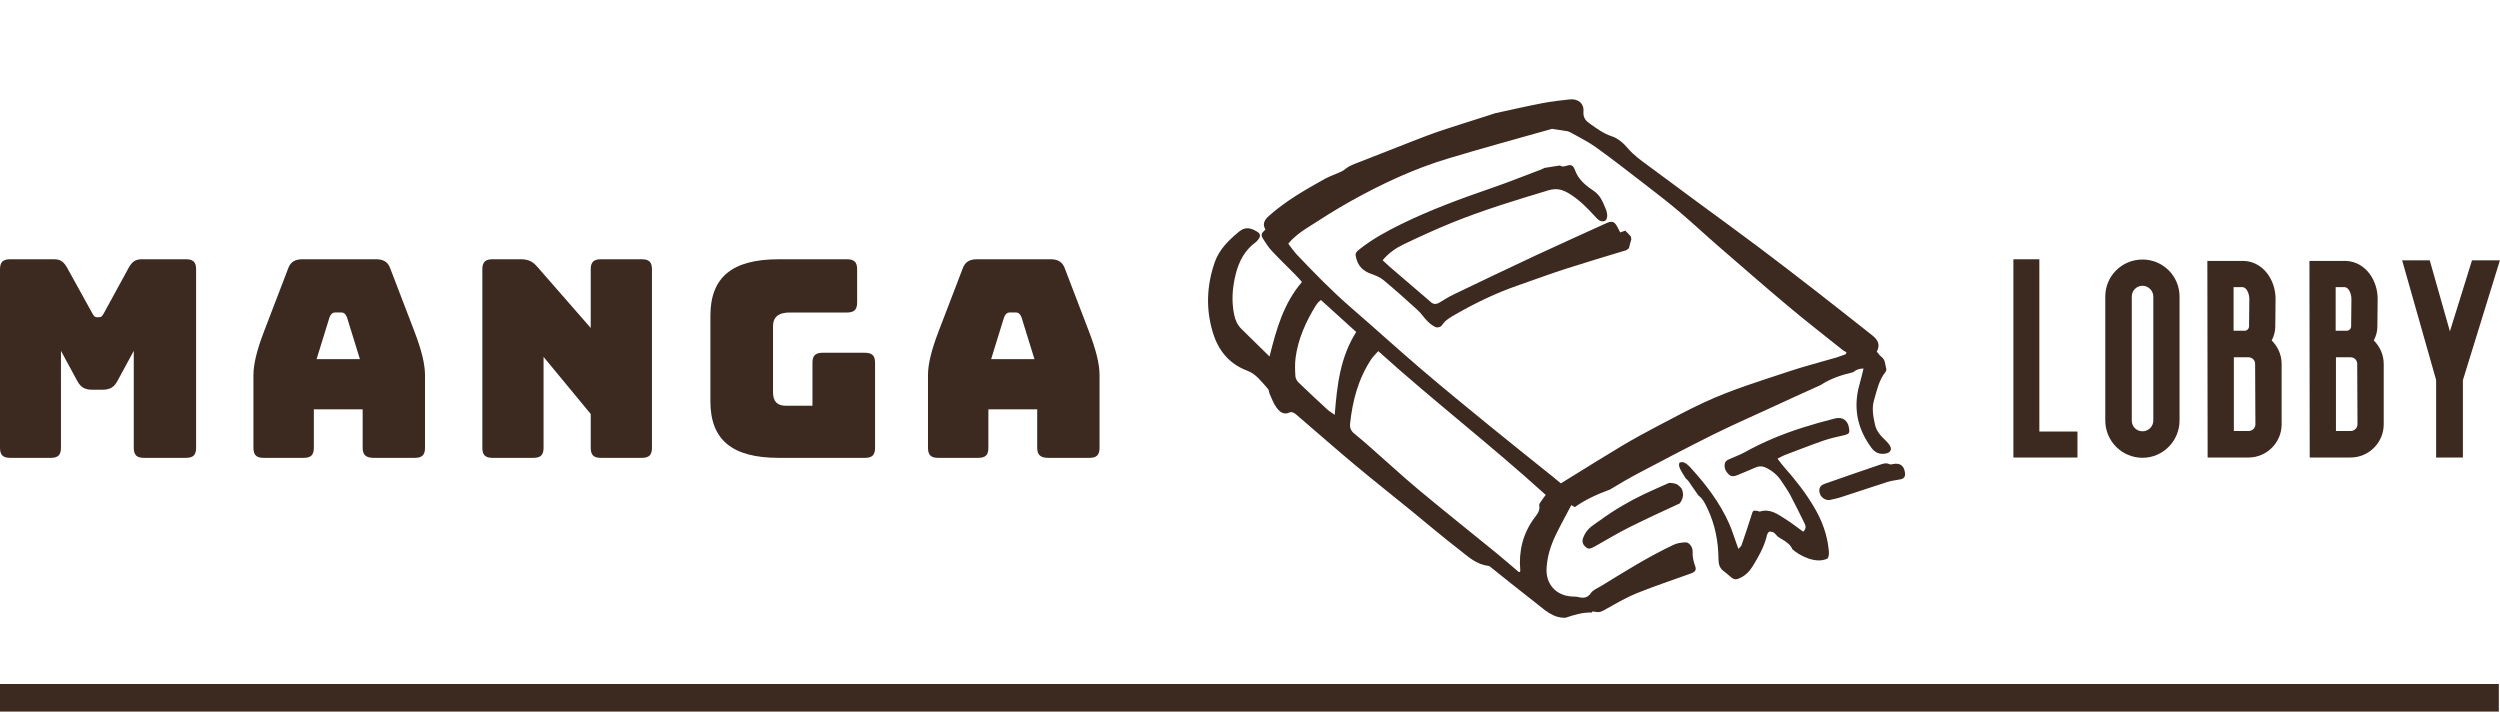<svg xmlns:xlink="http://www.w3.org/1999/xlink" xmlns="http://www.w3.org/2000/svg" width="162.4" height="46.225" viewBox="0 0 453.213 129" class="css-1j8o68f">
        <defs id="SvgjsDefs9761"></defs>
        <g id="SvgjsG9762" featurekey="nameContainer" transform="matrix(1,0,0,1,0,0)" fill="#3C2A21">
            <rect y="0" height="1" width="1" opacity="0" fill="#3C2A21"></rect>
            <rect y="124" width="453" height="5" fill="#3C2A21"></rect>
        </g>
        <g id="SvgjsG9763" featurekey="nameLeftFeature-0" transform="matrix(2.5,0,0,2.5,-3.45,33)" fill="#3C2A21">
            <path d="M5.08 20 l-2.98 0 q-0.38 0 -0.55 -0.17 t-0.17 -0.55 l0 -12.96 q0 -0.38 0.17 -0.55 t0.55 -0.17 l3.22 0 q0.32 0 0.53 0.14 t0.39 0.46 l1.8 3.26 q0.1 0.18 0.17 0.26 t0.19 0.08 l0.18 0 q0.12 0 0.19 -0.08 t0.17 -0.26 l1.78 -3.26 q0.18 -0.32 0.39 -0.46 t0.53 -0.14 l3.24 0 q0.38 0 0.55 0.17 t0.17 0.55 l0 12.96 q0 0.38 -0.17 0.55 t-0.55 0.17 l-3.08 0 q-0.38 0 -0.55 -0.17 t-0.17 -0.55 l0 -7.04 l-1.18 2.18 q-0.18 0.34 -0.43 0.49 t-0.63 0.15 l-0.8 0 q-0.38 0 -0.63 -0.15 t-0.43 -0.49 l-1.18 -2.18 l0 7.04 q0 0.38 -0.17 0.55 t-0.55 0.17 z M25.278 9.8 l-0.94 3.04 l3.14 0 l-0.94 -3.04 q-0.08 -0.18 -0.17 -0.26 t-0.21 -0.08 l-0.5 0 q-0.12 0 -0.21 0.08 t-0.17 0.26 z M24.138 19.28 q0 0.38 -0.17 0.55 t-0.55 0.17 l-2.94 0 q-0.38 0 -0.55 -0.17 t-0.17 -0.55 l0 -5.28 q0 -0.6 0.19 -1.38 t0.59 -1.82 l1.74 -4.54 q0.12 -0.34 0.37 -0.5 t0.65 -0.16 l5.38 0 q0.38 0 0.63 0.16 t0.37 0.5 l1.74 4.54 q0.4 1.04 0.59 1.82 t0.19 1.38 l0 5.28 q0 0.38 -0.17 0.55 t-0.55 0.17 l-3.02 0 q-0.4 0 -0.59 -0.17 t-0.19 -0.55 l0 -2.8 l-3.54 0 l0 2.8 z M40.076 20 l-3 0 q-0.38 0 -0.55 -0.17 t-0.17 -0.55 l0 -12.96 q0 -0.38 0.17 -0.55 t0.55 -0.17 l2.08 0 q0.38 0 0.65 0.12 t0.53 0.42 l3.88 4.44 l0 -4.26 q0 -0.38 0.17 -0.55 t0.55 -0.17 l3 0 q0.38 0 0.55 0.17 t0.17 0.55 l0 12.96 q0 0.38 -0.17 0.55 t-0.55 0.17 l-3 0 q-0.38 0 -0.55 -0.17 t-0.17 -0.55 l0 -2.46 l-3.42 -4.14 l0 6.6 q0 0.38 -0.17 0.55 t-0.55 0.17 z M64.114 20 l-6.3 0 q-2.5 0 -3.71 -1 t-1.21 -3.08 l0 -6.24 q0 -2.08 1.21 -3.08 t3.71 -1 l5 0 q0.38 0 0.55 0.17 t0.17 0.55 l0 2.42 q0 0.38 -0.17 0.55 t-0.55 0.17 l-4.16 0 q-0.62 0 -0.92 0.25 t-0.3 0.75 l0 4.78 q0 0.5 0.23 0.74 t0.69 0.24 l1.94 0 l0 -3.12 q0 -0.38 0.17 -0.55 t0.55 -0.17 l3.1 0 q0.38 0 0.55 0.17 t0.17 0.55 l0 6.18 q0 0.38 -0.17 0.55 t-0.55 0.17 z M74.192 9.8 l-0.94 3.04 l3.14 0 l-0.94 -3.04 q-0.08 -0.18 -0.17 -0.26 t-0.21 -0.08 l-0.5 0 q-0.12 0 -0.21 0.08 t-0.17 0.26 z M73.052 19.28 q0 0.38 -0.17 0.55 t-0.55 0.17 l-2.94 0 q-0.38 0 -0.55 -0.17 t-0.17 -0.55 l0 -5.28 q0 -0.6 0.19 -1.38 t0.59 -1.82 l1.74 -4.54 q0.12 -0.34 0.37 -0.5 t0.65 -0.16 l5.38 0 q0.38 0 0.63 0.16 t0.37 0.5 l1.74 4.54 q0.4 1.04 0.59 1.82 t0.19 1.38 l0 5.28 q0 0.38 -0.17 0.55 t-0.55 0.17 l-3.02 0 q-0.4 0 -0.59 -0.17 t-0.19 -0.55 l0 -2.8 l-3.54 0 l0 2.8 z" fill="#3C2A21">
            </path>
        </g>
        <g id="SvgjsG9764" featurekey="inlineSymbolFeature-0" transform="matrix(1.337,0,0,1.337,219,18)" fill="#3C2A21">
            <title xmlns="http://www.w3.org/2000/svg">Imported Layers</title>
            <desc xmlns="http://www.w3.org/2000/svg" fill="#3C2A21">Created with Sketch.</desc>
            <g xmlns="http://www.w3.org/2000/svg" stroke="none" stroke-width="1" fill="none" fill-rule="evenodd" xmlns:sketch="http://www.bohemiancoding.com/sketch/ns" sketch:type="MSPage">
                <path d="M84.16,61.121 C84.201,61.538 84.233,61.962 83.979,62.28 C83.142,62.678 82.124,62.551 81.182,62.182 C81.17,62.166 81.161,62.15 81.149,62.133 C81.116,62.13 81.068,62.121 81.015,62.114 C80.344,61.829 79.725,61.433 79.249,61.031 C78.973,60.405 78.479,60.037 77.896,59.704 C77.668,59.574 77.449,59.427 77.228,59.274 C77.095,59.126 76.967,58.987 76.842,58.858 C76.693,58.704 76.523,58.648 76.361,58.66 C76.327,58.637 76.296,58.614 76.261,58.59 C75.995,58.615 75.883,58.808 75.811,59.034 C75.759,59.129 75.729,59.233 75.729,59.341 C75.725,59.356 75.721,59.371 75.717,59.385 C75.334,60.809 74.612,62.068 73.852,63.312 C73.436,63.991 72.907,64.534 72.179,64.887 C71.585,65.176 71.323,65.161 70.821,64.723 C70.52,64.461 70.214,64.203 69.895,63.963 C69.352,63.555 69.215,62.99 69.211,62.353 C69.196,59.99 68.758,57.71 67.756,55.566 C67.437,54.884 67.112,54.179 66.476,53.702 C66.098,53.196 65.775,52.651 65.394,52.147 C65.239,51.855 65.03,51.615 64.783,51.417 C64.582,51.108 64.418,50.853 64.268,50.597 C64.118,50.339 63.972,50.068 63.889,49.785 C63.841,49.619 63.868,49.29 63.953,49.255 C64.136,49.178 64.409,49.181 64.588,49.267 C64.855,49.396 65.103,49.597 65.306,49.817 C67.446,52.142 69.367,54.625 70.659,57.534 C71.029,58.366 71.293,59.244 71.605,60.101 C71.694,60.346 71.782,60.592 71.916,60.966 C72.117,60.725 72.285,60.606 72.339,60.448 C72.801,59.108 73.263,57.766 73.68,56.412 C73.886,55.744 73.879,55.705 74.544,55.825 C74.643,55.842 74.753,55.923 74.834,55.897 C76.207,55.466 77.231,56.252 78.272,56.905 C79.098,57.424 79.868,58.031 80.704,58.63 C81.11,58.233 81.067,57.876 80.893,57.524 C80.248,56.222 79.612,54.916 78.932,53.634 C78.599,53.009 78.175,52.433 77.79,51.835 C77.267,51.019 76.581,50.414 75.699,49.977 C75.147,49.703 74.692,49.715 74.164,49.954 C73.395,50.302 72.605,50.603 71.83,50.938 C71.398,51.124 70.962,51.216 70.597,50.863 C70.195,50.474 69.957,49.973 70.062,49.401 C70.097,49.21 70.286,48.982 70.465,48.896 C71.218,48.53 72.027,48.269 72.755,47.864 C75.249,46.475 77.871,45.392 80.584,44.529 C82.033,44.068 83.5,43.655 84.974,43.282 C86.055,43.009 86.764,43.537 86.921,44.623 C87.012,45.252 86.918,45.381 86.289,45.538 C85.372,45.765 84.435,45.936 83.545,46.245 C81.729,46.877 79.937,47.58 78.139,48.263 C77.863,48.369 77.608,48.53 77.213,48.731 C77.553,49.163 77.816,49.537 78.118,49.876 C79.653,51.597 81.068,53.405 82.234,55.399 C83.271,57.172 83.964,59.066 84.16,61.121 L84.16,61.121 Z M53.193,57.057 C52.409,57.627 51.544,58.073 51.064,59.007 C50.725,59.667 50.643,60.1 51.05,60.55 C51.489,61.035 51.725,61.035 52.465,60.617 C54.025,59.736 55.562,58.808 57.164,58.008 C59.403,56.891 61.679,55.85 63.95,54.799 C64.259,54.397 64.447,53.938 64.397,53.431 C64.37,53.165 64.302,52.949 64.205,52.77 C64.034,52.575 63.851,52.393 63.646,52.236 C63.328,52.077 62.936,52.02 62.524,52.01 C61.416,52.503 60.302,52.981 59.206,53.5 C57.093,54.498 55.085,55.679 53.193,57.057 L53.193,57.057 Z M94.497,50.617 C94.358,49.667 93.841,49.288 92.909,49.451 C92.747,49.479 92.545,49.551 92.421,49.486 C91.935,49.235 91.474,49.425 91.044,49.569 C88.55,50.409 86.064,51.276 83.581,52.149 C82.999,52.354 82.788,52.778 82.917,53.326 C83.05,53.897 83.525,54.332 84.209,54.347 C84.625,54.247 85.223,54.142 85.796,53.957 C87.914,53.277 90.019,52.555 92.14,51.882 C92.716,51.701 93.33,51.645 93.926,51.523 C94.425,51.42 94.565,51.085 94.497,50.617 L94.497,50.617 Z M22.073,23.655 C22.67,23.869 23.303,24.11 23.78,24.507 C25.365,25.824 26.902,27.2 28.425,28.589 C28.92,29.041 29.288,29.629 29.765,30.103 C30.09,30.426 30.474,30.727 30.889,30.904 C31.093,30.991 31.564,30.866 31.678,30.687 C32.161,29.929 32.906,29.536 33.636,29.118 C36.282,27.604 39.017,26.281 41.903,25.279 C44.138,24.502 46.356,23.673 48.608,22.952 C51.308,22.087 54.024,21.271 56.738,20.454 C56.85,20.366 56.968,20.28 57.071,20.188 C57.163,19.783 57.275,19.382 57.394,18.982 C57.375,18.86 57.355,18.738 57.334,18.615 C57.096,18.336 56.843,18.069 56.577,17.81 C56.357,17.888 56.129,17.967 55.883,18.05 C55.721,17.733 55.604,17.495 55.479,17.264 C55.094,16.545 54.749,16.457 53.989,16.806 C50.827,18.255 47.648,19.669 44.497,21.141 C40.761,22.884 37.044,24.666 33.328,26.449 C32.658,26.771 32.022,27.164 31.39,27.556 C30.909,27.855 30.506,27.803 30.114,27.42 C29.944,27.255 29.759,27.106 29.579,26.952 C27.912,25.522 26.242,24.093 24.577,22.66 C24.279,22.402 23.998,22.123 23.674,21.823 C24.493,20.843 25.448,20.183 26.474,19.689 C28.633,18.651 30.815,17.65 33.035,16.75 C37.331,15.007 41.763,13.661 46.201,12.329 C47.313,11.995 48.149,12.275 49.044,12.833 C50.323,13.632 51.369,14.678 52.376,15.778 C52.603,16.026 52.83,16.302 53.116,16.456 C53.319,16.564 53.687,16.585 53.861,16.467 C54.034,16.349 54.131,16.008 54.125,15.767 C54.119,15.438 54.025,15.093 53.894,14.788 C53.513,13.903 53.209,13.037 52.292,12.419 C51.257,11.721 50.221,10.913 49.755,9.611 C49.499,8.898 49.218,8.806 48.493,9.046 C48.168,9.154 47.929,9.124 47.714,8.972 C47.007,9.087 46.302,9.207 45.593,9.308 C45.47,9.389 45.337,9.456 45.189,9.512 C42.914,10.37 40.655,11.273 38.357,12.065 C34.234,13.485 30.146,14.991 26.228,16.909 C24.256,17.874 22.324,18.927 20.586,20.293 C19.961,20.784 19.913,20.921 20.121,21.654 C20.41,22.681 21.079,23.299 22.073,23.655 L22.073,23.655 Z M66.049,63.291 C66.255,63.852 66.047,64.09 65.406,64.319 C62.991,65.183 60.555,65.998 58.175,66.954 C56.801,67.506 55.504,68.261 54.206,68.986 C53.156,69.574 53.179,69.615 52.131,69.441 C52.101,69.49 52.064,69.54 52.032,69.593 C50.788,69.545 49.63,69.909 48.473,70.3 C46.727,70.357 45.615,69.19 44.393,68.251 C42.36,66.684 40.369,65.06 38.358,63.464 C38.254,63.381 38.135,63.273 38.015,63.259 C36.361,63.083 35.215,61.96 34.004,61.027 C31.782,59.315 29.647,57.488 27.47,55.716 C24.953,53.666 22.405,51.653 19.915,49.572 C17.374,47.449 14.885,45.262 12.372,43.104 C12.142,42.905 11.918,42.691 11.659,42.537 C11.506,42.447 11.247,42.374 11.11,42.442 C10.216,42.885 9.666,42.335 9.237,41.733 C8.852,41.193 8.626,40.538 8.347,39.926 C8.25,39.713 8.267,39.421 8.124,39.263 C7.289,38.342 6.529,37.252 5.345,36.81 C2.873,35.887 1.416,34.084 0.672,31.683 C-0.318,28.49 -0.191,25.282 0.899,22.117 C1.509,20.345 2.807,19.107 4.19,17.957 C5.042,17.249 5.775,17.397 6.705,17.984 C7.103,18.235 7.132,18.568 6.862,18.932 C6.742,19.093 6.62,19.268 6.46,19.383 C4.951,20.472 4.169,22.026 3.739,23.762 C3.298,25.548 3.161,27.364 3.539,29.194 C3.694,29.944 3.983,30.606 4.538,31.147 C5.744,32.321 6.943,33.505 8.338,34.875 C9.279,31.104 10.256,27.66 12.735,24.768 C12.417,24.421 12.117,24.074 11.795,23.747 C10.751,22.687 9.675,21.657 8.66,20.571 C8.204,20.084 7.832,19.508 7.477,18.938 C7.133,18.385 7.206,18.184 7.782,17.662 C7.328,16.872 7.653,16.346 8.302,15.769 C10.573,13.751 13.189,12.27 15.813,10.801 C16.4,10.472 17.051,10.261 17.666,9.981 C17.972,9.842 18.304,9.715 18.553,9.5 C19.109,9.025 19.765,8.8 20.432,8.544 C23.582,7.334 26.708,6.057 29.864,4.865 C31.539,4.233 33.258,3.719 34.96,3.162 C36.078,2.795 37.202,2.446 38.322,2.089 C38.548,2.017 38.769,1.924 38.999,1.874 C41.107,1.416 43.211,0.934 45.328,0.526 C46.555,0.289 47.802,0.146 49.045,0.014 C50.166,-0.106 50.996,0.556 50.904,1.657 C50.833,2.498 51.23,2.933 51.783,3.315 C52.715,3.958 53.594,4.646 54.735,5.011 C55.554,5.273 56.334,5.947 56.906,6.626 C57.708,7.581 58.694,8.265 59.666,8.987 C61.947,10.68 64.231,12.368 66.518,14.054 C69.21,16.038 71.92,17.998 74.595,20.007 C77.243,21.995 79.866,24.017 82.482,26.048 C85.018,28.016 87.531,30.013 90.052,32 C90.78,32.573 91.208,33.249 90.676,34.207 C90.893,34.461 91.053,34.735 91.29,34.905 C91.864,35.318 91.792,35.975 91.962,36.537 C92.002,36.67 91.926,36.887 91.831,37.007 C90.946,38.119 90.691,39.492 90.303,40.795 C89.979,41.884 90.186,43.016 90.433,44.107 C90.591,44.81 90.987,45.404 91.515,45.909 C91.832,46.212 92.159,46.52 92.403,46.88 C92.795,47.459 92.556,47.915 91.873,48.038 C91.052,48.187 90.436,47.914 89.94,47.242 C88.004,44.618 87.442,41.75 88.348,38.603 C88.54,37.936 88.689,37.257 88.878,36.501 C88.245,36.514 87.836,36.682 87.491,37 C85.94,37.366 84.443,37.844 83.099,38.726 C83.091,38.731 83.087,38.736 83.079,38.741 C80.676,39.812 78.287,40.916 75.896,42.017 C73.409,43.162 70.899,44.263 68.448,45.483 C65.091,47.153 61.769,48.896 58.453,50.649 C57.111,51.358 55.795,52.121 54.499,52.915 C52.829,53.521 51.213,54.254 49.722,55.296 C49.718,55.293 49.716,55.293 49.713,55.29 C49.601,55.224 49.488,55.16 49.257,55.026 C48.523,56.429 47.768,57.778 47.101,59.17 C46.442,60.549 45.999,62.006 45.903,63.547 C45.765,65.739 47.189,67.319 49.388,67.418 C49.656,67.43 49.931,67.427 50.188,67.491 C50.888,67.662 51.436,67.641 51.925,66.937 C52.227,66.502 52.841,66.278 53.328,65.979 C56.557,64.001 59.761,61.977 63.2,60.374 C63.668,60.156 64.234,60.098 64.76,60.073 C65.211,60.051 65.739,60.701 65.706,61.34 C65.671,62.036 65.815,62.652 66.049,63.291 L66.049,63.291 Z M19.356,28.22 C22.578,31.006 25.728,33.876 28.966,36.643 C32.023,39.255 35.14,41.797 38.255,44.341 C41.057,46.629 43.893,48.878 46.712,51.145 C47.077,51.438 47.436,51.741 47.843,52.077 C48.212,51.848 48.552,51.636 48.893,51.426 C51.311,49.938 53.714,48.425 56.152,46.971 C57.687,46.055 59.26,45.2 60.842,44.367 C62.964,43.249 65.082,42.115 67.255,41.103 C70.967,39.372 74.891,38.192 78.766,36.897 C80.881,36.191 83.048,35.643 85.189,35.014 C85.625,34.886 86.048,34.713 86.477,34.561 C86.505,34.47 86.533,34.38 86.562,34.289 C86.412,34.209 86.246,34.151 86.116,34.047 C83.66,32.084 81.173,30.157 78.764,28.138 C75.55,25.445 72.389,22.688 69.221,19.939 C67.433,18.389 65.704,16.768 63.898,15.238 C62.403,13.97 60.846,12.773 59.294,11.575 C57.073,9.862 54.863,8.133 52.586,6.499 C51.497,5.716 50.269,5.127 49.094,4.465 C49.001,4.412 48.896,4.374 48.789,4.338 C48.072,4.239 47.359,4.103 46.641,4.005 C46.58,4.025 46.517,4.044 46.451,4.061 C41.799,5.374 37.135,6.648 32.508,8.042 C27.924,9.422 23.601,11.445 19.426,13.766 C17.36,14.915 15.365,16.195 13.374,17.471 C12.476,18.045 11.612,18.694 10.88,19.578 C11.295,20.111 11.628,20.624 12.043,21.061 C14.397,23.532 16.769,25.983 19.356,28.22 L19.356,28.22 Z M17.179,42.781 C17.49,38.757 17.921,34.969 20.091,31.551 C18.423,30.039 16.863,28.625 15.309,27.217 C15.118,27.376 15.03,27.431 14.967,27.506 C14.836,27.66 14.701,27.814 14.596,27.987 C13.264,30.166 12.215,32.464 11.874,35.02 C11.763,35.846 11.794,36.7 11.842,37.536 C11.859,37.834 12.052,38.184 12.274,38.399 C13.56,39.644 14.873,40.861 16.189,42.073 C16.443,42.308 16.754,42.48 17.179,42.781 L17.179,42.781 Z M45.788,53.645 C38.417,46.942 30.568,40.899 23.083,34.148 C22.71,34.568 22.385,34.86 22.151,35.213 C20.385,37.868 19.59,40.849 19.261,43.98 C19.204,44.514 19.367,44.955 19.814,45.315 C20.629,45.971 21.415,46.664 22.202,47.355 C24.36,49.252 26.47,51.205 28.676,53.043 C32.049,55.855 35.493,58.585 38.896,61.361 C39.993,62.256 41.057,63.19 42.14,64.1 C42.167,64.122 42.25,64.076 42.306,64.062 C42.317,63.997 42.342,63.931 42.337,63.867 C42.105,61.314 42.665,58.978 44.169,56.872 C44.547,56.343 45.07,55.843 44.903,55.053 C44.866,54.878 45.076,54.637 45.201,54.445 C45.361,54.198 45.548,53.968 45.788,53.645 L45.788,53.645 Z" fill="#3C2A21" sketch:type="MSShapeGroup"></path>
            </g>
        </g>
        <g id="SvgjsG9765" featurekey="nameRightFeature-0" transform="matrix(2.503,0,0,2.503,352.448,32.88)" fill="#3C2A21">
            <path d="M6.894 18.12 l2.76 0 l0 1.88 l-4.64 0 l0 -14.36 l1.88 0 l0 12.48 z M14.368 20.02 c-1.5 0 -2.7 -1.22 -2.7 -2.7 l0 -8.98 c0 -1.48 1.2 -2.68 2.7 -2.68 c1.48 0 2.68 1.2 2.68 2.68 l0 8.98 c0 1.48 -1.2 2.7 -2.68 2.7 z M14.368 7.56 c-0.44 0 -0.78 0.36 -0.78 0.78 l0 8.98 c0 0.44 0.34 0.78 0.78 0.78 c0.42 0 0.78 -0.34 0.78 -0.78 l0 -8.98 c0 -0.42 -0.36 -0.78 -0.78 -0.78 z M23.722 11.52 c0.44 0.44 0.72 1.04 0.72 1.7 l0 4.38 c0 1.32 -1.08 2.4 -2.4 2.4 l-2.96 0 l-0.02 -14.24 l2.64 0 c1.46 0.06 2.32 1.46 2.3 2.78 l-0.02 1.98 c0 0.36 -0.1 0.7 -0.26 1 z M22.042 18.08 c0.28 0 0.5 -0.22 0.5 -0.48 l-0.02 -4.38 c0 -0.28 -0.22 -0.48 -0.48 -0.48 l-1.06 0 l0 5.34 l1.06 0 z M20.962 7.66 l0 3.16 l0.8 0 c0.16 0 0.32 -0.14 0.32 -0.32 l0.02 -1.98 c0 -0.4 -0.2 -0.84 -0.48 -0.86 l-0.66 0 z M31.116 11.52 c0.44 0.44 0.72 1.04 0.72 1.7 l0 4.38 c0 1.32 -1.08 2.4 -2.4 2.4 l-2.96 0 l-0.02 -14.24 l2.64 0 c1.46 0.06 2.32 1.46 2.3 2.78 l-0.02 1.98 c0 0.36 -0.1 0.7 -0.26 1 z M29.436 18.08 c0.28 0 0.5 -0.22 0.5 -0.48 l-0.02 -4.38 c0 -0.28 -0.22 -0.48 -0.48 -0.48 l-1.06 0 l0 5.34 l1.06 0 z M28.356 7.66 l0 3.16 l0.8 0 c0.16 0 0.32 -0.14 0.32 -0.32 l0.02 -1.98 c0 -0.4 -0.2 -0.84 -0.48 -0.86 l-0.66 0 z M40.25 5.72 l-2.68 8.68 l0 5.6 l-1.94 0 l0 -5.62 l-2.46 -8.66 l2 0 l1.46 5.14 l1.6 -5.14 l2.02 0 z" fill="#3C2A21">
            </path>
        </g>
    </svg>